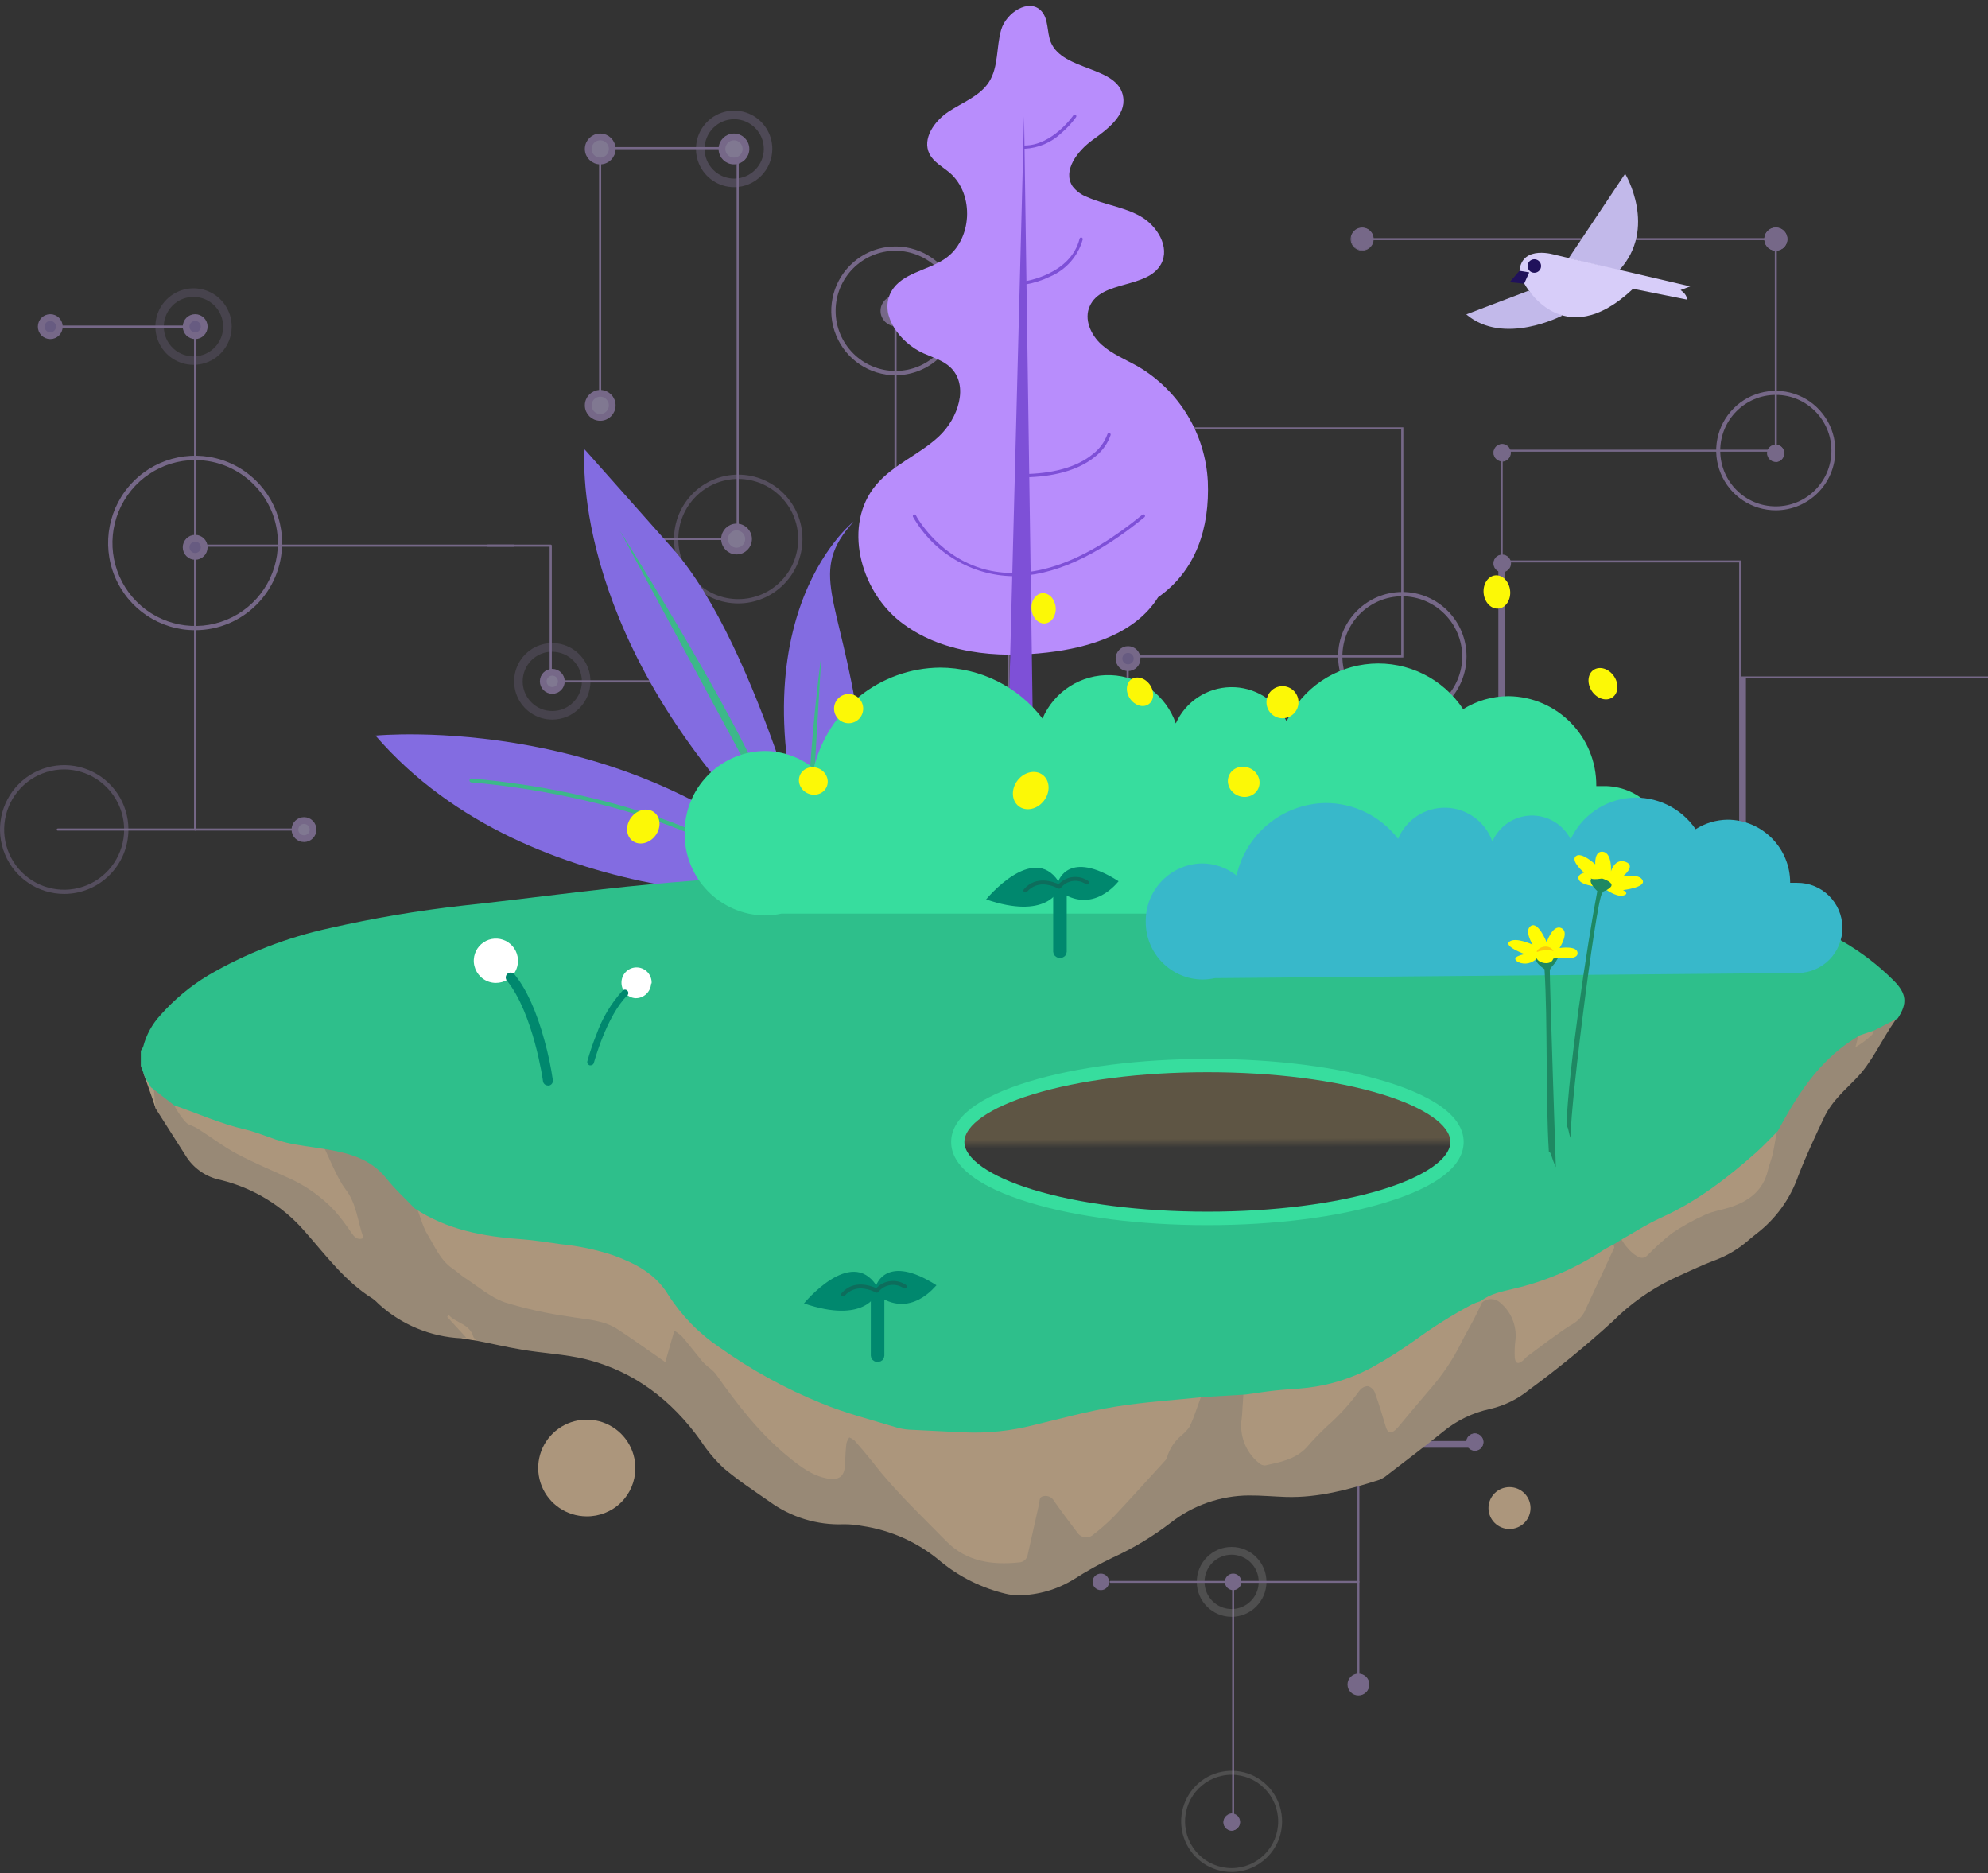 <?xml version="1.0" encoding="UTF-8"?>
<svg width="294px" height="277px" viewBox="0 0 294 277" version="1.1" xmlns="http://www.w3.org/2000/svg" xmlns:xlink="http://www.w3.org/1999/xlink">
    <rect x="0" y="0" width="294" height="277" fill="#333333" stroke="none"/>
    <!-- Generator: Sketch 60 (88103) - https://sketch.com -->
    <title>Satellite 01</title>
    <desc>Created with Sketch.</desc>
    <defs>
        <linearGradient x1="49.94%" y1="45.615%" x2="50.048%" y2="53.644%" id="linearGradient-1">
            <stop stop-color="#5E5544" offset="27%"></stop>
            <stop stop-color="#383837" offset="100%"></stop>
        </linearGradient>
    </defs>
    <g id="Page-1" stroke="none" stroke-width="1" fill="none" fill-rule="evenodd">
        <g id="Home-Refresh" transform="translate(-1146, -131)">
            <g id="Hero-section">
                <g id="Group-4" transform="translate(54, 120)">
                    <g id="Satellite-01" transform="translate(1092, 11)">
                        <g id="Layer_16" opacity="0.6" transform="translate(0, 16)" fill-rule="nonzero">
                            <g id="Illustration">
                                <polygon id="Path" fill="#A38CC2" points="241.784 117.374 201.543 117.374 201.543 98.879 166.608 98.879 166.608 80.91 207.223 80.91 207.223 47.495 149.158 47.495 149.158 47.182 207.535 47.182 207.535 81.223 166.92 81.223 166.92 98.566 201.856 98.566 201.856 117.052 241.784 117.052"></polygon>
                                <path d="M207.384,90.574 C202.139,90.574 197.888,86.311 197.888,81.053 C197.888,75.795 202.139,71.533 207.384,71.533 C212.628,71.533 216.88,75.795 216.88,81.053 C216.88,83.578 215.88,86 214.099,87.785 C212.318,89.571 209.902,90.574 207.384,90.574 Z M207.384,72.168 C202.489,72.168 198.521,76.146 198.521,81.053 C198.521,85.961 202.489,89.939 207.384,89.939 C212.279,89.939 216.247,85.961 216.247,81.053 C216.218,76.158 212.267,72.197 207.384,72.168 L207.384,72.168 Z" id="Shape" fill="#A38CC2"></path>
                                <path d="M132.439,39.485 C128.598,39.489 125.132,37.172 123.66,33.614 C122.187,30.057 122.997,25.961 125.712,23.236 C128.428,20.511 132.513,19.695 136.062,21.168 C139.612,22.641 141.927,26.113 141.927,29.965 C141.922,35.217 137.678,39.475 132.439,39.485 Z M132.439,21.079 C127.544,21.079 123.576,25.057 123.576,29.965 C123.576,34.872 127.544,38.851 132.439,38.851 C137.334,38.851 141.302,34.872 141.302,29.965 C141.273,25.07 137.322,21.108 132.439,21.079 Z" id="Shape" fill="#A38CC2"></path>
                                <g id="Group" opacity="0.3" transform="translate(75.792, 78.667)" fill="#A38CC2">
                                    <path d="M5.885,11.737 C3.602,11.737 1.544,10.359 0.67,8.244 C-0.203,6.13 0.28,3.696 1.894,2.078 C3.508,0.459 5.936,-0.025 8.045,0.851 C10.154,1.727 11.529,3.79 11.529,6.079 C11.524,9.202 9,11.732 5.885,11.737 L5.885,11.737 Z M5.885,1.69 C3.467,1.69 1.507,3.655 1.507,6.079 C1.507,8.503 3.467,10.468 5.885,10.468 C8.303,10.468 10.263,8.503 10.263,6.079 C10.253,3.662 8.296,1.707 5.885,1.707 L5.885,1.69 Z" id="Shape"></path>
                                </g>
                                <g id="Group" opacity="0.4" transform="translate(102.542, 0)" fill="#A38CC2">
                                    <path d="M6.037,11.675 C3.753,11.678 1.692,10.302 0.816,8.188 C-0.061,6.074 0.42,3.638 2.033,2.018 C3.647,0.398 6.075,-0.088 8.186,0.787 C10.296,1.663 11.672,3.727 11.672,6.016 C11.667,9.136 9.148,11.665 6.037,11.675 Z M6.037,1.627 C3.619,1.627 1.659,3.592 1.659,6.016 C1.659,8.44 3.619,10.405 6.037,10.405 C8.455,10.405 10.415,8.44 10.415,6.016 C10.41,3.594 8.452,1.632 6.037,1.627 L6.037,1.627 Z" id="Shape"></path>
                                </g>
                                <path d="M97.584,84.906 L81.445,84.906 C81.356,84.906 81.284,84.834 81.284,84.745 L81.284,64.837 L72.154,64.837 C72.111,64.837 72.07,64.82 72.04,64.79 C72.01,64.76 71.993,64.719 71.993,64.676 C71.998,64.591 72.068,64.524 72.154,64.524 L81.445,64.524 C81.53,64.524 81.601,64.591 81.605,64.676 L81.605,84.584 L97.424,84.584 L97.424,63.702 C97.424,63.659 97.44,63.618 97.471,63.588 C97.501,63.558 97.541,63.541 97.584,63.541 L108.935,63.541 L108.935,6.061 L88.908,6.061 L88.908,44.053 C88.908,44.142 88.836,44.214 88.748,44.214 C88.706,44.214 88.666,44.197 88.637,44.167 C88.608,44.136 88.594,44.095 88.596,44.053 L88.596,5.909 C88.594,5.867 88.608,5.826 88.637,5.796 C88.666,5.765 88.706,5.748 88.748,5.748 L109.087,5.748 C109.175,5.748 109.247,5.82 109.247,5.909 L109.247,63.702 C109.242,63.787 109.172,63.854 109.087,63.854 L97.745,63.854 L97.745,84.745 C97.745,84.834 97.673,84.906 97.584,84.906 L97.584,84.906 Z" id="Path" fill="#A38CC2"></path>
                                <path d="M75.97,64.837 L28.622,64.837 C28.534,64.837 28.462,64.765 28.462,64.676 C28.467,64.591 28.537,64.524 28.622,64.524 L75.97,64.524 C76.055,64.524 76.126,64.591 76.13,64.676 C76.13,64.765 76.059,64.837 75.97,64.837 L75.97,64.837 Z" id="Path" fill="#A38CC2"></path>
                                <path d="M149.149,112.842 C149.064,112.837 148.997,112.766 148.998,112.681 L148.998,63.854 L132.439,63.854 C132.354,63.854 132.283,63.787 132.279,63.702 L132.279,29.965 C132.279,29.876 132.351,29.804 132.439,29.804 L149.149,29.804 C149.192,29.804 149.232,29.821 149.263,29.851 C149.293,29.881 149.31,29.922 149.31,29.965 L149.31,47.298 C149.31,47.341 149.293,47.382 149.263,47.412 C149.232,47.442 149.192,47.459 149.149,47.459 C149.064,47.454 148.997,47.384 148.998,47.298 L148.998,30.117 L132.591,30.117 L132.591,63.541 L149.149,63.541 C149.238,63.541 149.31,63.613 149.31,63.702 L149.31,112.681 C149.31,112.77 149.238,112.842 149.149,112.842 L149.149,112.842 Z" id="Path" fill="#A38CC2"></path>
                                <g id="Group" opacity="0.5" transform="translate(98.975, 53.636)" fill="#A38CC2">
                                    <path d="M10.201,19.586 C4.956,19.586 0.704,15.324 0.704,10.066 C0.704,4.808 4.956,0.545 10.201,0.545 C15.445,0.545 19.697,4.808 19.697,10.066 C19.687,15.32 15.441,19.576 10.201,19.586 L10.201,19.586 Z M10.201,1.18 C5.306,1.18 1.337,5.158 1.337,10.066 C1.337,14.973 5.306,18.951 10.201,18.951 C15.096,18.951 19.064,14.973 19.064,10.066 C19.059,5.16 15.094,1.185 10.201,1.18 L10.201,1.18 Z" id="Shape"></path>
                                </g>
                                <path d="M28.863,77.183 C23.658,77.186 18.964,74.046 16.97,69.226 C14.975,64.406 16.074,58.856 19.753,55.165 C23.432,51.474 28.967,50.369 33.776,52.365 C38.585,54.361 41.721,59.065 41.721,64.283 C41.716,71.402 35.964,77.173 28.863,77.183 Z M28.863,52.027 C23.914,52.027 19.453,55.016 17.56,59.601 C15.667,64.185 16.715,69.461 20.216,72.968 C23.717,76.475 28.98,77.522 33.551,75.621 C38.122,73.72 41.101,69.245 41.097,64.283 C41.087,57.515 35.614,52.032 28.863,52.027 L28.863,52.027 Z" id="Shape" fill="#A38CC2"></path>
                                <ellipse id="Oval" stroke="#A38CC2" fill="#B4A7D1" cx="81.677" cy="84.745" rx="1.337" ry="1.341"></ellipse>
                                <ellipse id="Oval" stroke="#A38CC2" fill="#B4A7D1" cx="132.439" cy="63.702" rx="1.337" ry="1.341"></ellipse>
                                <ellipse id="Oval" stroke="#A38CC2" fill="#B4A7D1" cx="149.158" cy="63.201" rx="1.337" ry="1.341"></ellipse>
                                <ellipse id="Oval" stroke="#A38CC2" fill="#B4A7D1" cx="88.765" cy="43.937" rx="1.774" ry="1.779"></ellipse>
                                <ellipse id="Oval" stroke="#A38CC2" fill="#B4A7D1" cx="88.765" cy="6.025" rx="1.774" ry="1.779"></ellipse>
                                <ellipse id="Oval" stroke="#A38CC2" fill="#B4A7D1" cx="108.543" cy="6.025" rx="1.774" ry="1.779"></ellipse>
                                <ellipse id="Oval" stroke="#A38CC2" fill="#B4A7D1" cx="108.926" cy="63.702" rx="1.774" ry="1.779"></ellipse>
                                <g id="Group" opacity="0.3" transform="translate(234.508, 109.06)" fill="#A38CC2">
                                    <path d="M8.221,16.52 C3.71,16.52 0.053,12.854 0.053,8.332 C0.053,3.809 3.71,0.143 8.221,0.143 C12.732,0.143 16.389,3.809 16.389,8.332 C16.384,12.852 12.73,16.515 8.221,16.52 Z M8.221,0.778 C4.06,0.778 0.687,4.16 0.687,8.332 C0.687,12.503 4.06,15.885 8.221,15.885 C12.382,15.885 15.756,12.503 15.756,8.332 C15.726,4.178 12.364,0.823 8.221,0.813 L8.221,0.778 Z" id="Shape"></path>
                                </g>
                                <ellipse id="Oval" stroke="#A38CC2" fill="#8A76B5" cx="242.73" cy="117.526" rx="1.337" ry="1.341"></ellipse>
                                <ellipse id="Oval" stroke="#A38CC2" fill="#8A76B5" cx="149.292" cy="112.547" rx="1.337" ry="1.341"></ellipse>
                                <ellipse id="Oval" stroke="#A38CC2" fill="#B4A7D1" cx="149.158" cy="46.833" rx="1.774" ry="1.779"></ellipse>
                                <ellipse id="Oval" stroke="#A38CC2" fill="#B4A7D1" cx="132.493" cy="29.965" rx="1.774" ry="1.779"></ellipse>
                                <path d="M28.863,106.817 L8.551,106.817 C8.466,106.817 8.395,106.75 8.391,106.665 C8.391,106.576 8.462,106.504 8.551,106.504 L28.703,106.504 L28.703,32.307 C28.703,32.218 28.775,32.146 28.863,32.146 C28.952,32.146 29.024,32.218 29.024,32.307 L29.024,106.674 C29.015,106.755 28.945,106.817 28.863,106.817 L28.863,106.817 Z" id="Path" fill="#A38CC2"></path>
                                <ellipse id="Oval" stroke="#A38CC2" fill="#8A76B5" cx="28.863" cy="64.927" rx="1.337" ry="1.341"></ellipse>
                                <g id="Group" opacity="0.3" transform="translate(22.292, 25.924)" fill="#A38CC2">
                                    <path d="M6.331,12.023 C4.047,12.023 1.988,10.644 1.115,8.528 C0.242,6.413 0.727,3.978 2.343,2.36 C3.959,0.743 6.388,0.261 8.497,1.14 C10.606,2.018 11.979,4.084 11.975,6.374 C11.965,9.493 9.443,12.019 6.331,12.023 L6.331,12.023 Z M6.331,1.976 C4.556,1.972 2.953,3.041 2.271,4.684 C1.59,6.328 1.963,8.221 3.217,9.481 C4.471,10.74 6.358,11.118 7.999,10.438 C9.639,9.758 10.709,8.153 10.709,6.374 C10.709,3.948 8.75,1.981 6.331,1.976 L6.331,1.976 Z" id="Shape"></path>
                                </g>
                                <path d="M28.622,32.45 L9.006,32.45 C8.921,32.45 8.85,32.383 8.845,32.298 C8.845,32.209 8.917,32.137 9.006,32.137 L28.622,32.137 C28.711,32.137 28.783,32.209 28.783,32.298 C28.778,32.383 28.708,32.45 28.622,32.45 L28.622,32.45 Z" id="Path" fill="#A38CC2"></path>
                                <ellipse id="Oval" stroke="#A38CC2" fill="#8A76B5" cx="28.863" cy="32.298" rx="1.337" ry="1.341"></ellipse>
                                <ellipse id="Oval" stroke="#A38CC2" fill="#8A76B5" cx="7.436" cy="32.298" rx="1.337" ry="1.341"></ellipse>
                                <g id="Group" opacity="0.5" transform="translate(0, 96.545)" fill="#A38CC2">
                                    <path d="M9.496,19.631 C5.655,19.631 2.191,17.31 0.722,13.752 C-0.747,10.193 0.067,6.097 2.785,3.375 C5.502,0.653 9.588,-0.159 13.136,1.317 C16.685,2.794 18.996,6.268 18.993,10.119 C18.983,15.372 14.735,19.626 9.496,19.631 L9.496,19.631 Z M9.496,1.225 C5.907,1.221 2.669,3.386 1.293,6.709 C-0.083,10.033 0.674,13.86 3.211,16.406 C5.747,18.951 9.564,19.714 12.88,18.338 C16.197,16.962 18.359,13.718 18.359,10.119 C18.335,5.221 14.383,1.254 9.496,1.225 Z" id="Shape"></path>
                                </g>
                                <path d="M43.62,106.817 L28.863,106.817 C28.778,106.817 28.707,106.75 28.703,106.665 C28.703,106.576 28.775,106.504 28.863,106.504 L43.62,106.504 C43.709,106.504 43.781,106.576 43.781,106.665 C43.776,106.75 43.706,106.817 43.62,106.817 L43.62,106.817 Z" id="Path" fill="#A38CC2"></path>
                                <ellipse id="Oval" stroke="#A38CC2" fill="#B4A7D1" cx="44.958" cy="106.665" rx="1.337" ry="1.341"></ellipse>
                                <ellipse id="Oval" stroke="#A38CC2" fill="#8A76B5" cx="166.822" cy="81.384" rx="1.337" ry="1.341"></ellipse>
                                <ellipse id="Oval" stroke="#A38CC2" fill="#8A76B5" cx="166.822" cy="99.039" rx="1.337" ry="1.341"></ellipse>
                            </g>
                            <g id="Illustration-2" transform="translate(199.733, 16.985)" fill="#A38CC2">
                                <polygon id="Path" points="111.984 67.322 57.468 67.322 57.468 50.177 22.203 50.177 22.203 33.505 62.738 33.505 62.738 2.521 2.006 2.521 2.006 2.226 63.032 2.226 63.032 33.8 22.497 33.8 22.497 49.882 57.762 49.882 57.762 67.036 111.984 67.036"></polygon>
                                <path d="M62.889,42.471 C59.324,42.475 56.109,40.324 54.743,37.023 C53.377,33.722 54.13,29.921 56.651,27.394 C59.172,24.867 62.963,24.111 66.256,25.481 C69.549,26.85 71.694,30.074 71.69,33.648 C71.68,38.517 67.746,42.461 62.889,42.471 Z M62.889,25.406 C58.349,25.406 54.668,29.096 54.668,33.648 C54.668,38.2 58.349,41.89 62.889,41.89 C67.43,41.89 71.11,38.2 71.11,33.648 C71.11,29.096 67.43,25.406 62.889,25.406 L62.889,25.406 Z" id="Shape"></path>
                                <ellipse id="Oval" cx="62.889" cy="34.023" rx="1.239" ry="1.243"></ellipse>
                                <path d="M62.889,35.319 C62.172,35.315 61.592,34.733 61.587,34.014 C61.594,33.678 61.731,33.357 61.971,33.12 C62.208,32.884 62.528,32.75 62.862,32.745 C63.197,32.752 63.516,32.886 63.754,33.12 L63.754,33.12 C64.122,33.49 64.234,34.044 64.04,34.528 C63.846,35.012 63.383,35.334 62.862,35.346 L62.889,35.319 Z M62.889,32.834 C62.41,32.829 61.975,33.117 61.791,33.561 C61.606,34.005 61.709,34.517 62.051,34.855 C62.513,35.312 63.257,35.312 63.718,34.855 C64.05,34.515 64.148,34.01 63.968,33.571 C63.787,33.131 63.363,32.842 62.889,32.834 L62.889,32.834 Z" id="Shape"></path>
                                <ellipse id="Oval" cx="62.889" cy="2.369" rx="1.641" ry="1.645"></ellipse>
                                <path d="M62.889,4.076 C62.2,4.076 61.579,3.66 61.316,3.022 C61.052,2.384 61.198,1.65 61.685,1.162 C62.172,0.673 62.905,0.527 63.541,0.791 C64.177,1.056 64.592,1.678 64.592,2.369 C64.592,3.312 63.83,4.076 62.889,4.076 L62.889,4.076 Z M62.889,0.778 C62.247,0.774 61.665,1.159 61.417,1.754 C61.168,2.348 61.302,3.034 61.755,3.491 C62.208,3.948 62.891,4.086 63.486,3.84 C64.08,3.594 64.468,3.013 64.468,2.369 C64.448,1.508 63.749,0.818 62.889,0.813 L62.889,0.778 Z" id="Shape"></path>
                                <ellipse id="Oval" cx="62.889" cy="2.369" rx="1.641" ry="1.645"></ellipse>
                                <path d="M62.889,4.076 C62.2,4.076 61.579,3.66 61.316,3.022 C61.052,2.384 61.198,1.65 61.685,1.162 C62.172,0.673 62.905,0.527 63.541,0.791 C64.177,1.056 64.592,1.678 64.592,2.369 C64.592,3.312 63.83,4.076 62.889,4.076 L62.889,4.076 Z M62.889,0.778 C62.247,0.774 61.665,1.159 61.417,1.754 C61.168,2.348 61.302,3.034 61.755,3.491 C62.208,3.948 62.891,4.086 63.486,3.84 C64.08,3.594 64.468,3.013 64.468,2.369 C64.448,1.508 63.749,0.818 62.889,0.813 L62.889,0.778 Z" id="Shape"></path>
                                <ellipse id="Oval" cx="1.739" cy="2.369" rx="1.641" ry="1.645"></ellipse>
                                <path d="M1.712,4.076 C1.023,4.076 0.402,3.66 0.139,3.022 C-0.125,2.384 0.021,1.65 0.508,1.162 C0.995,0.673 1.727,0.527 2.364,0.791 C3,1.056 3.415,1.678 3.415,2.369 C3.41,3.31 2.651,4.071 1.712,4.076 L1.712,4.076 Z M1.712,0.813 C0.835,0.813 0.125,1.526 0.125,2.405 C0.125,3.283 0.835,3.996 1.712,3.996 C2.589,3.996 3.299,3.283 3.299,2.405 C3.299,1.526 2.589,0.813 1.712,0.813 L1.712,0.813 Z" id="Shape"></path>
                                <ellipse id="Oval" cx="22.408" cy="33.943" rx="1.239" ry="1.243"></ellipse>
                                <path d="M22.399,35.248 C22.064,35.236 21.746,35.099 21.507,34.864 C21.273,34.624 21.139,34.305 21.133,33.97 C21.13,33.624 21.265,33.292 21.508,33.047 C21.751,32.802 22.081,32.665 22.425,32.665 C22.762,32.669 23.083,32.807 23.317,33.049 L23.317,33.049 C23.684,33.419 23.797,33.972 23.603,34.456 C23.409,34.941 22.946,35.263 22.425,35.275 L22.399,35.248 Z M22.399,32.763 C22.088,32.76 21.789,32.882 21.569,33.103 C21.347,33.325 21.222,33.628 21.222,33.943 C21.218,34.425 21.506,34.862 21.95,35.048 C22.394,35.235 22.906,35.134 23.246,34.792 C23.586,34.451 23.687,33.938 23.501,33.493 C23.316,33.048 22.88,32.759 22.399,32.763 L22.399,32.763 Z" id="Shape"></path>
                                <rect id="Rectangle" x="21.855" y="49.444" width="1" height="48.648"></rect>
                                <ellipse id="Oval" cx="22.408" cy="50.32" rx="1.239" ry="1.243"></ellipse>
                                <path d="M22.399,51.625 C22.063,51.618 21.743,51.48 21.507,51.241 C21.006,50.729 21.006,49.91 21.507,49.399 C21.75,49.153 22.08,49.015 22.425,49.015 C22.77,49.015 23.101,49.153 23.344,49.399 L23.344,49.399 C23.589,49.642 23.727,49.974 23.727,50.32 C23.727,50.666 23.589,50.997 23.344,51.241 C23.096,51.496 22.754,51.635 22.399,51.625 L22.399,51.625 Z M22.399,49.14 C22.087,49.141 21.789,49.267 21.569,49.488 C21.346,49.707 21.22,50.007 21.222,50.32 C21.219,50.633 21.343,50.935 21.564,51.157 C21.785,51.379 22.086,51.502 22.399,51.5 C22.711,51.5 23.012,51.378 23.237,51.16 C23.569,50.819 23.667,50.312 23.484,49.872 C23.301,49.432 22.874,49.144 22.399,49.14 L22.399,49.14 Z" id="Shape"></path>
                                <ellipse id="Oval" cx="22.408" cy="98.092" rx="1.239" ry="1.243"></ellipse>
                                <path d="M22.399,99.388 C22.063,99.381 21.743,99.243 21.507,99.004 C21.137,98.636 21.023,98.082 21.218,97.598 C21.413,97.114 21.878,96.794 22.399,96.787 C22.733,96.791 23.053,96.926 23.29,97.162 C23.53,97.398 23.668,97.719 23.674,98.056 C23.669,98.775 23.089,99.356 22.372,99.361 L22.399,99.388 Z M22.399,96.903 C21.833,96.903 21.346,97.303 21.235,97.859 C21.124,98.415 21.421,98.973 21.943,99.19 C22.466,99.407 23.069,99.224 23.384,98.753 C23.698,98.281 23.637,97.653 23.237,97.252 L23.237,97.252 C23.015,97.028 22.713,96.902 22.399,96.903 Z" id="Shape"></path>
                                <rect id="Rectangle" x="2.318" y="180.084" width="16.951" height="1"></rect>
                                <ellipse id="Oval" cx="18.395" cy="180.236" rx="1.239" ry="1.243"></ellipse>
                                <path d="M18.395,181.532 C17.678,181.527 17.098,180.946 17.093,180.227 C17.099,179.89 17.237,179.569 17.477,179.333 C17.714,179.097 18.034,178.962 18.368,178.957 C18.889,178.965 19.354,179.285 19.549,179.769 C19.744,180.253 19.63,180.807 19.26,181.174 C19.026,181.398 18.718,181.525 18.395,181.532 Z M18.395,179.047 C17.915,179.042 17.481,179.33 17.296,179.774 C17.112,180.218 17.215,180.73 17.557,181.067 C18.019,181.525 18.762,181.525 19.224,181.067 C19.556,180.728 19.654,180.223 19.473,179.783 C19.293,179.344 18.869,179.054 18.395,179.047 L18.395,179.047 Z" id="Shape"></path>
                                <rect id="Rectangle" x="57.468" y="67.179" width="1" height="55.737"></rect>
                                <g id="Group" opacity="0.3" transform="translate(51.717, 118)">
                                    <path d="M5.805,10.87 C3.687,10.87 1.778,9.591 0.968,7.629 C0.159,5.667 0.608,3.409 2.107,1.909 C3.606,0.409 5.858,-0.038 7.814,0.777 C9.769,1.592 11.042,3.509 11.039,5.632 C11.029,8.524 8.69,10.865 5.805,10.87 Z M5.805,1.555 C3.559,1.555 1.739,3.381 1.739,5.632 C1.739,7.883 3.559,9.708 5.805,9.708 C8.05,9.708 9.871,7.883 9.871,5.632 C9.871,3.381 8.05,1.555 5.805,1.555 Z" id="Shape"></path>
                                </g>
                                <ellipse id="Oval" cx="57.521" cy="123.632" rx="1.239" ry="1.243"></ellipse>
                                <path d="M57.521,124.928 C56.994,124.928 56.519,124.609 56.318,124.12 C56.117,123.631 56.23,123.069 56.604,122.697 C56.978,122.324 57.54,122.215 58.026,122.42 C58.512,122.624 58.827,123.103 58.823,123.632 C58.823,123.977 58.686,124.308 58.441,124.551 C58.197,124.795 57.866,124.93 57.521,124.928 Z M57.521,122.443 C57.041,122.439 56.606,122.726 56.419,123.17 C56.233,123.614 56.332,124.127 56.671,124.469 C57.009,124.811 57.52,124.914 57.964,124.731 C58.408,124.547 58.698,124.113 58.698,123.632 C58.698,122.978 58.173,122.448 57.521,122.443 L57.521,122.443 Z" id="Shape"></path>
                            </g>
                            <g id="Illustration-3" transform="translate(161.392, 92.076)">
                                <line x1="39.501" y1="0.572" x2="39.501" y2="139.383" id="Path" fill="#A38CC2"></line>
                                <path d="M39.501,139.517 C39.422,139.517 39.358,139.453 39.358,139.374 L39.358,0.563 C39.358,0.484 39.422,0.42 39.501,0.42 C39.58,0.42 39.644,0.484 39.644,0.563 L39.644,139.374 C39.644,139.453 39.58,139.517 39.501,139.517 Z" id="Path" fill="#A38CC2"></path>
                                <line x1="20.972" y1="125.822" x2="20.972" y2="160.56" id="Path" fill="#A38CC2"></line>
                                <path d="M20.972,160.694 C20.893,160.694 20.829,160.63 20.829,160.551 L20.829,125.822 C20.829,125.743 20.893,125.679 20.972,125.679 C21.051,125.679 21.115,125.743 21.115,125.822 L21.115,160.551 C21.115,160.63 21.051,160.694 20.972,160.694 Z" id="Path" fill="#A38CC2"></path>
                                <g id="Group" opacity="0.3" transform="translate(15.158, 119.788)" fill="#CCCBCD">
                                    <path d="M5.591,11.201 C2.744,11.201 0.437,8.888 0.437,6.034 C0.437,3.18 2.744,0.867 5.591,0.867 C8.437,0.867 10.745,3.18 10.745,6.034 C10.74,8.886 8.435,11.196 5.591,11.201 L5.591,11.201 Z M5.591,2.02 C3.38,2.02 1.587,3.817 1.587,6.034 C1.587,8.251 3.38,10.048 5.591,10.048 C7.802,10.048 9.594,8.251 9.594,6.034 C9.594,3.817 7.802,2.02 5.591,2.02 L5.591,2.02 Z" id="Shape"></path>
                                </g>
                                <line x1="20.749" y1="125.822" x2="2.844" y2="125.822" id="Path" fill="#A38CC2"></line>
                                <path d="M20.749,125.965 L2.844,125.965 C2.766,125.965 2.702,125.901 2.702,125.822 C2.702,125.743 2.766,125.679 2.844,125.679 L20.749,125.679 C20.828,125.679 20.892,125.743 20.892,125.822 C20.892,125.901 20.828,125.965 20.749,125.965 L20.749,125.965 Z" id="Path" fill="#A38CC2"></path>
                                <ellipse id="Oval" fill="#A38CC2" cx="1.409" cy="125.822" rx="1.222" ry="1.225"></ellipse>
                                <line x1="20.972" y1="125.822" x2="39.501" y2="125.822" id="Path" fill="#A38CC2"></line>
                                <path d="M39.501,125.965 L20.972,125.965 C20.893,125.965 20.829,125.901 20.829,125.822 C20.829,125.743 20.893,125.679 20.972,125.679 L39.501,125.679 C39.58,125.679 39.644,125.743 39.644,125.822 C39.644,125.901 39.58,125.965 39.501,125.965 Z" id="Path" fill="#A38CC2"></path>
                                <ellipse id="Oval" fill="#A38CC2" cx="20.972" cy="125.822" rx="1.222" ry="1.225"></ellipse>
                                <ellipse id="Oval" fill="#A38CC2" cx="39.501" cy="141.001" rx="1.614" ry="1.618"></ellipse>
                                <g id="Group" opacity="0.3" transform="translate(12.483, 153.757)" fill="#CCCBCD">
                                    <path d="M8.266,14.965 C5.246,14.965 2.524,13.141 1.37,10.344 C0.215,7.547 0.855,4.328 2.992,2.188 C5.128,0.049 8.339,-0.589 11.128,0.572 C13.917,1.733 15.733,4.464 15.729,7.491 C15.724,11.62 12.384,14.965 8.266,14.965 L8.266,14.965 Z M8.266,0.59 C4.464,0.59 1.382,3.68 1.382,7.491 C1.382,11.303 4.464,14.392 8.266,14.392 C12.067,14.392 15.149,11.303 15.149,7.491 C15.145,3.682 12.065,0.595 8.266,0.59 L8.266,0.59 Z" id="Shape"></path>
                                </g>
                                <ellipse id="Oval" fill="#A38CC2" cx="20.749" cy="161.374" rx="1.222" ry="1.225"></ellipse>
                                <path d="M20.749,162.616 C20.084,162.561 19.572,162.003 19.572,161.334 C19.572,160.664 20.084,160.106 20.749,160.051 C21.083,160.056 21.403,160.191 21.641,160.426 C22.121,160.925 22.121,161.715 21.641,162.214 C21.407,162.459 21.087,162.603 20.749,162.616 L20.749,162.616 Z M20.749,160.167 C20.28,160.171 19.859,160.457 19.68,160.891 C19.502,161.326 19.599,161.826 19.929,162.16 C20.148,162.377 20.442,162.499 20.749,162.5 C21.057,162.5 21.351,162.378 21.569,162.16 C21.786,161.942 21.908,161.646 21.908,161.338 C21.913,161.029 21.79,160.731 21.569,160.516 L21.569,160.516 C21.349,160.305 21.053,160.192 20.749,160.203 L20.749,160.167 Z" id="Shape" fill="#A38CC2"></path>
                            </g>
                        </g>
                        <g id="Layer_3" transform="translate(55, 0)" fill-rule="nonzero">
                            <g id="Illustration-4" transform="translate(0, 66.061)">
                                <path d="M31.459,0.384 C31.459,0.384 28.907,26.505 57.19,56.223 L66.371,66.873 C66.371,66.873 57.386,29.54 44.423,14.98 L31.459,0.384 Z" id="Path" fill="#836CE1"></path>
                                <path d="M71.242,11.061 C71.242,11.061 51.614,26.371 66.531,66.588 C66.531,66.588 74.864,60.124 72.009,41.083 C69.154,22.041 64.47,18.551 71.242,11.061 Z" id="Path" fill="#836CE1"></path>
                                <path d="M0.535,42.708 C0.535,42.708 39.89,38.842 66.656,66.516 C66.656,66.516 23.786,69.659 0.535,42.708 Z" id="Path" fill="#836CE1"></path>
                                <path d="M36.669,12.418 C36.669,12.418 57.038,44.555 60.072,55.723" id="Path" fill="#3CB889"></path>
                                <path d="M60.357,64.99 C60.289,64.993 60.223,64.97 60.17,64.927 C52.033,58.089 40.095,54.295 31.521,52.304 C25.977,51.015 20.348,50.12 14.677,49.626 C14.536,49.601 14.433,49.479 14.433,49.336 C14.433,49.193 14.536,49.071 14.677,49.046 C20.382,49.545 26.047,50.44 31.628,51.724 C40.265,53.724 52.283,57.553 60.509,64.463 C60.604,64.539 60.64,64.666 60.6,64.781 C60.56,64.895 60.452,64.972 60.331,64.972 L60.357,64.99 Z" id="Path" fill="#3CB889"></path>
                                <path d="M66.478,30.727 C66.478,30.727 63.801,50.072 64.551,63.401" id="Path" fill="#3CB889"></path>
                            </g>
                            <g id="Illustration-5" transform="translate(71.376, 0)">
                                <path d="M44.904,88.299 C41.559,93.655 34.823,95.753 28.559,96.476 C20.985,97.369 12.741,96.619 6.745,91.905 C0.749,87.192 -1.731,77.559 3.176,71.712 C5.683,68.712 9.547,67.248 12.437,64.57 C15.328,61.892 16.996,56.973 14.15,54.295 C13.071,53.286 11.59,52.858 10.234,52.26 C6.665,50.679 3.506,46.43 5.469,43.047 C7.031,40.369 10.742,40.02 13.329,38.289 C17.434,35.557 17.79,28.728 14.07,25.541 C13.017,24.648 11.697,23.987 11.081,22.755 C9.957,20.524 11.813,17.89 13.909,16.506 C16.006,15.123 18.549,14.212 19.896,12.105 C21.315,9.865 20.949,6.954 21.68,4.419 C22.412,1.884 25.785,-0.321 27.605,1.607 C28.729,2.794 28.408,4.722 29.023,6.24 C30.808,10.579 39.016,9.713 39.73,14.346 C40.158,17.069 37.428,19.095 35.188,20.711 C32.949,22.327 30.727,25.255 32.244,27.549 C32.79,28.253 33.518,28.793 34.35,29.111 C36.928,30.272 39.855,30.593 42.308,31.995 C44.762,33.397 46.68,36.53 45.342,39.021 C43.334,42.743 36.509,41.377 34.787,45.27 C33.895,47.207 34.947,49.528 36.518,50.947 C38.088,52.367 40.087,53.152 41.951,54.206 C48.009,57.774 51.875,64.144 52.247,71.167 C52.542,78.05 50.507,84.397 44.86,88.334" id="Path" fill="#B88DFC"></path>
                                <path d="M25.071,17.194 L22.635,111.822 C22.635,111.822 23.857,114.259 26.436,111.822 L25.071,17.194 Z" id="Path" fill="#7E50D7"></path>
                                <path d="M25.142,21.997 C25.077,21.999 25.013,21.975 24.966,21.929 C24.919,21.884 24.892,21.821 24.892,21.755 C24.897,21.624 25.002,21.519 25.133,21.514 L25.133,21.514 C29.273,21.514 32.333,17.104 32.36,17.051 C32.394,16.995 32.451,16.956 32.516,16.944 C32.58,16.932 32.647,16.948 32.699,16.988 C32.806,17.063 32.834,17.21 32.762,17.319 C32.142,18.177 31.423,18.959 30.62,19.649 C29.137,21.067 27.192,21.901 25.142,21.997 L25.142,21.997 Z" id="Path" fill="#7E50D7"></path>
                                <path d="M25.151,42.074 C25.035,42.072 24.935,41.991 24.91,41.877 C24.9,41.813 24.916,41.748 24.955,41.696 C24.993,41.644 25.051,41.609 25.115,41.601 C25.187,41.601 31.959,40.61 33.279,35.298 C33.292,35.236 33.329,35.181 33.383,35.147 C33.437,35.114 33.503,35.103 33.565,35.119 C33.629,35.132 33.685,35.171 33.719,35.227 C33.753,35.283 33.762,35.351 33.743,35.414 C33.051,37.878 31.279,39.894 28.925,40.895 C27.741,41.465 26.482,41.864 25.187,42.083 L25.151,42.074 Z" id="Path" fill="#7E50D7"></path>
                                <path d="M24.705,70.578 L24.625,70.578 C24.492,70.578 24.384,70.47 24.384,70.337 C24.384,70.204 24.492,70.096 24.625,70.096 L24.705,70.096 C27.899,70.096 32.298,69.578 35.242,67.141 C36.228,66.386 36.977,65.363 37.401,64.195 C37.436,64.067 37.567,63.991 37.695,64.026 C37.824,64.061 37.902,64.19 37.874,64.32 C37.443,65.572 36.659,66.673 35.617,67.489 C32.53,70.043 27.997,70.578 24.705,70.578 Z" id="Path" fill="#7E50D7"></path>
                                <path d="M23.411,85.201 C17.287,85.078 11.679,81.741 8.645,76.417 C8.586,76.3 8.629,76.158 8.744,76.095 C8.862,76.035 9.007,76.078 9.074,76.193 C9.074,76.265 12.642,82.862 20.146,84.397 C26.695,85.736 34.234,82.951 42.549,76.122 C42.593,76.075 42.654,76.048 42.719,76.048 C42.783,76.048 42.844,76.075 42.888,76.122 C42.981,76.216 42.981,76.367 42.888,76.461 C35.804,82.282 29.282,85.201 23.411,85.201 Z" id="Path" fill="#7E50D7"></path>
                            </g>
                        </g>
                        <g id="Layer_2" transform="translate(20, 126)" fill-rule="nonzero">
                            <path d="M260.432,23.127 C260.69,23.127 260.672,23.659 261.144,23.721 C258.943,26.435 257.428,30.028 255.29,32.592 C254.22,33.86 252.937,34.952 251.841,36.202 C251.072,37.028 250.419,37.953 249.898,38.952 C248.499,41.889 247.118,44.843 245.941,47.868 C244.763,51.256 242.616,54.228 239.766,56.419 C239.391,56.703 239.026,57.005 238.67,57.306 C237.213,58.601 235.53,59.62 233.706,60.314 C231.496,61.13 229.375,62.185 227.218,63.152 C223.996,64.732 221.057,66.83 218.52,69.362 C214.575,72.964 210.437,76.352 206.124,79.51 C204.463,80.868 202.512,81.829 200.421,82.323 C197.821,82.871 195.395,84.044 193.354,85.738 C190.681,87.902 187.9,89.987 185.164,92.098 C184.805,92.403 184.399,92.648 183.961,92.826 C179.506,94.236 174.961,95.487 170.184,95.345 C168.357,95.283 166.53,95.115 164.712,95.123 C160.507,95.148 156.431,96.569 153.127,99.16 C150.458,101.21 147.56,102.948 144.492,104.34 C142.565,105.268 140.696,106.311 138.896,107.463 C136.404,109.023 133.525,109.861 130.581,109.885 C129.953,109.879 129.329,109.802 128.719,109.654 C125.183,108.809 121.887,107.171 119.085,104.864 C115.792,102.074 111.778,100.261 107.5,99.63 C106.619,99.462 105.724,99.379 104.827,99.381 C100.855,99.54 96.947,98.344 93.75,95.993 C91.477,94.414 89.151,92.888 87.048,91.105 C85.738,89.884 84.582,88.507 83.608,87.006 C79.349,81.054 73.806,76.778 66.676,74.995 C63.557,74.223 60.278,74.108 57.087,73.549 C54.877,73.185 52.703,72.662 50.511,72.245 C50.324,72.041 49.245,72.139 49.183,71.899 C48.63,70.01 50.279,72.494 49.183,71.305 C49.103,71.394 49.263,70.977 49.183,71.065 C50.074,72.059 48.292,70.941 49.299,72.023 C48.937,71.995 48.577,71.947 48.22,71.881 C43.689,71.667 39.377,69.882 36.029,66.834 C35.754,66.545 35.456,66.278 35.138,66.035 C31.012,63.481 28.196,59.604 25.068,56.073 C21.823,52.32 17.484,49.667 12.654,48.48 C10.605,48.082 8.8,46.888 7.637,45.162 L3.003,37.888 C2.763,36.841 1.8,33.896 1.56,32.849 C2.7,33.736 4.536,34.269 5.677,35.156 C5.677,36.043 7.78,39.085 8.546,39.325 C9.214,39.487 9.86,39.729 10.471,40.044 C12.253,41.206 15.034,40.931 16.941,41.951 C19.543,43.326 22.038,44.55 24.73,45.765 C27.171,46.874 27.911,48.533 29.756,50.423 C30.718,51.39 29.889,50.041 30.718,51.132 C31.128,51.682 29.738,52.685 30.718,52.33 C29.827,49.908 30.852,51.904 29.159,49.669 C27.804,47.894 26.155,43.778 25.086,41.8 C28.651,42.35 33.998,43.317 36.422,46.36 C37.66,47.921 39.157,49.269 40.539,50.715 C41.18,51.948 42.473,51.203 43.212,52.392 C44.353,54.237 45.155,56.348 47.089,57.635 C47.695,58.025 48.212,58.522 48.818,58.939 C50.76,60.198 52.587,61.822 54.717,62.567 C57.812,63.511 60.976,64.214 64.181,64.669 C66.65,65.113 69.234,65.104 71.417,66.541 C73.467,67.881 75.454,69.318 77.468,70.71 C77.789,70.932 77.941,69.22 78.288,69.469 C78.743,67.898 79.322,68.377 79.794,66.745 C80.212,67.001 80.604,67.298 80.962,67.632 C81.977,68.83 82.931,70.072 83.929,71.278 C84.173,71.555 84.438,71.813 84.722,72.05 C85.143,72.356 85.531,72.704 85.881,73.088 C88.991,77.523 92.279,81.861 96.575,85.339 C98.357,86.767 100.095,88.177 102.438,88.612 C104.105,88.923 103.071,88.47 103.142,86.767 C103.142,85.702 103.748,85.88 103.855,84.86 C103.855,84.558 105.522,82.837 105.638,82.544 C105.915,82.659 106.173,82.814 106.404,83.006 C107.295,84.07 108.267,85.126 109.131,86.244 C112.393,90.493 116.305,94.139 120.03,97.944 C122.944,100.916 126.722,101.493 130.724,101.031 C131.437,100.96 131.009,98.45 131.169,97.74 C131.722,95.239 132.167,96.303 132.729,93.802 C132.827,93.34 133.682,91.318 134.413,91.22 C135.015,91.115 135.618,91.404 135.91,91.939 C137.006,93.5 138.156,95.035 139.314,96.552 C139.53,96.924 139.891,97.191 140.312,97.288 C140.732,97.386 141.175,97.305 141.533,97.066 C142.656,96.207 143.721,95.276 144.724,94.281 C147.264,91.619 149.732,88.834 152.227,86.102 C152.392,85.955 152.52,85.773 152.602,85.569 C152.981,84.236 153.765,83.052 154.847,82.181 C155.259,81.842 155.622,81.448 155.926,81.01 C156.71,79.555 157.414,78.056 158.145,76.574 L164.178,76.219 C164.062,76.565 165.479,78.304 165.443,78.659 C165.345,79.493 165.559,82.119 165.443,82.952 C165.069,85.614 165.372,84.531 167.226,86.288 C167.475,86.519 167.537,88.381 167.831,88.319 C170.006,87.84 170.612,87.432 172.287,85.658 C173.33,84.576 175.184,83.059 176.333,82.11 C178.123,80.536 179.731,78.769 181.128,76.84 C181.42,76.46 181.867,76.229 182.348,76.21 C182.8,76.343 183.169,76.668 183.355,77.098 C183.97,78.792 185.191,79.759 185.708,81.444 C185.967,82.331 185.86,82.048 186.546,81.444 C186.804,81.223 186.929,79.919 187.143,79.67 C188.595,77.94 189.995,77.151 191.465,75.448 C193.339,73.333 194.921,70.979 196.17,68.448 C196.741,67.269 197.427,66.151 198.033,64.989 C198.452,64.19 198.826,63.374 199.218,62.558 C199.963,61.892 201.093,61.892 201.838,62.558 C203.487,63.995 206.16,67.295 205.964,69.557 C205.884,70.444 204.921,72.99 205.002,73.851 C205.082,74.711 204.52,74.348 205.242,73.727 C205.456,73.54 205.732,72.937 205.964,72.777 C208.076,71.216 209.27,69.664 211.471,68.244 C212.291,67.712 213.405,65.29 213.815,64.421 C215.33,61.239 216.815,58.043 218.271,54.831 C218.333,54.69 218.271,54.477 218.226,54.299 L219.118,53.74 C219.358,54.885 220.517,56.073 221.631,55.958 C221.872,55.918 222.095,55.807 222.272,55.639 C223.406,54.471 224.615,53.378 225.89,52.365 C227.466,51.284 229.14,50.352 230.89,49.58 C232.102,49.021 233.492,48.852 234.766,48.409 C237.386,47.522 239.427,45.96 240.113,43.086 C240.3,42.297 240.612,41.534 240.808,40.744 C241.102,39.573 241.343,38.394 241.601,37.196 C244.195,32.361 248.223,30.277 252.759,26.95 C253.418,26.471 254.479,26.444 255.156,26.001 C254.96,26.577 256.047,24.945 255.878,25.522 C256.769,25.007 255.967,25.362 256.715,24.688 C257.028,24.189 257.308,23.67 257.553,23.135 C258.703,22.656 259.255,23.712 260.432,23.127 Z" id="Path" fill="#988976"></path>
                            <path d="M158.109,79.369 C157.378,80.85 156.674,83.547 155.89,85.002 C155.586,85.439 155.224,85.833 154.812,86.173 C153.728,87.042 152.943,88.227 152.566,89.561 C152.484,89.765 152.356,89.947 152.192,90.094 C149.696,92.826 147.228,95.585 144.688,98.273 C143.686,99.268 142.62,100.199 141.498,101.058 C141.138,101.295 140.697,101.374 140.277,101.276 C139.857,101.179 139.496,100.914 139.279,100.544 C138.12,99.027 136.971,97.492 135.875,95.931 C135.582,95.396 134.98,95.107 134.377,95.212 C133.647,95.31 133.771,95.895 133.673,96.356 C133.112,98.858 132.542,101.36 131.989,103.87 C131.898,104.52 131.347,105.008 130.688,105.023 C126.714,105.44 122.935,104.899 119.994,101.936 C116.269,98.122 112.357,94.476 109.095,90.235 C108.204,89.118 107.313,88.053 106.368,86.998 C106.138,86.806 105.879,86.651 105.602,86.536 C105.405,86.803 105.26,87.104 105.174,87.423 C105.058,88.479 104.996,89.544 104.96,90.608 C104.889,92.311 104.069,92.923 102.367,92.622 C100.023,92.178 98.259,90.777 96.503,89.348 C92.253,85.871 88.964,81.56 85.809,77.098 C85.46,76.71 85.072,76.36 84.651,76.051 C84.365,75.82 84.1,75.564 83.858,75.288 C82.86,74.073 81.906,72.84 80.89,71.642 C80.535,71.305 80.143,71.008 79.723,70.755 L78.386,75.412 L77.397,74.711 C75.383,73.319 73.396,71.89 71.346,70.551 C69.163,69.114 66.578,69.114 64.11,68.67 C60.904,68.219 57.74,67.516 54.646,66.568 C52.516,65.831 50.689,64.208 48.746,62.948 C48.14,62.558 47.623,62.061 47.017,61.635 C45.084,60.358 44.282,58.247 43.141,56.393 C42.401,55.213 41.59,52.019 40.94,50.786 C45.707,53.953 51.099,54.947 56.686,55.346 C58.656,55.488 60.616,55.825 62.586,56.091 C65.182,56.349 67.742,56.884 70.223,57.688 C73.547,58.894 76.586,60.447 78.466,63.587 C80.347,66.727 84.455,70.116 87.449,72.281 C92.11,75.678 97.983,76.716 103.258,78.96 C106.66,80.459 110.141,81.774 113.685,82.899 C114.424,83.13 116.144,79.519 116.92,79.564 C119.406,79.697 119.994,84.487 122.472,84.629 C125.907,84.773 129.345,84.414 132.675,83.565 C136.712,82.598 140.696,81.489 144.813,80.823 C149.251,80.096 153.698,79.83 158.109,79.369 Z" id="Path" fill="#AC967C"></path>
                            <path d="M199.165,66.612 C198.772,67.419 198.398,68.244 197.979,69.043 C197.373,70.196 196.687,71.323 196.117,72.502 C194.863,75.031 193.281,77.384 191.411,79.502 C189.941,81.205 188.506,82.944 187.054,84.673 C186.843,84.946 186.611,85.201 186.359,85.436 C185.672,86.04 185.209,85.862 184.951,85.002 C184.434,83.272 183.917,81.542 183.302,79.848 C183.115,79.418 182.746,79.093 182.295,78.96 C181.814,78.979 181.366,79.21 181.074,79.59 C179.675,81.517 178.067,83.284 176.28,84.86 C175.179,85.885 174.135,86.969 173.152,88.106 C171.494,89.81 169.266,90.209 167.092,90.688 C166.722,90.685 166.369,90.535 166.112,90.271 C164.211,88.691 163.27,86.243 163.625,83.804 C163.741,82.97 163.723,82.119 163.812,81.285 C163.812,80.93 164.026,77.976 164.142,77.63 C165.639,77.426 167.127,76.743 168.598,76.556 C170.068,76.37 171.779,76.805 173.357,76.619 C176.608,76.231 179.759,75.247 182.651,73.718 C184.808,72.674 186.892,71.489 188.89,70.169 C196.678,64.332 196.803,64.847 197.543,64.847 C197.991,64.623 198.459,64.442 198.942,64.306 C199.013,64.323 199.093,66.541 199.165,66.612 Z" id="Path" fill="#AC967C"></path>
                            <path d="M199.165,66.612 L198.594,66.062 C200.333,64.784 202.281,63.815 204.351,63.197 C208.967,62.061 212.478,61.094 216.453,58.433 C217.05,58.025 217.736,57.706 218.369,57.36 C218.369,57.537 218.788,58.362 218.725,58.495 C217.237,61.698 215.758,64.9 214.27,68.085 C213.791,68.883 213.096,69.532 212.265,69.956 C210.054,71.376 207.987,72.999 205.866,74.56 C205.643,74.72 205.474,74.96 205.26,75.146 C204.538,75.767 204.102,75.66 204.012,74.729 C203.968,73.861 204.004,72.991 204.119,72.13 C204.332,70.011 203.466,67.926 201.811,66.577 C201.051,65.909 199.906,65.924 199.165,66.612 Z" id="Path" fill="#AC967C"></path>
                            <path d="M27.35,42.501 C28.419,44.479 29.738,48.072 31.092,49.837 C32.786,52.037 32.875,54.654 33.766,57.076 C32.786,57.431 32.376,56.845 31.984,56.304 C31.225,55.157 30.391,54.061 29.488,53.022 C27.669,51.089 25.501,49.512 23.099,48.373 C20.425,47.158 17.689,46.005 15.078,44.63 C13.171,43.627 11.451,42.297 9.624,41.135 C9.117,40.786 8.566,40.505 7.985,40.301 C7.209,40.061 5.231,36.885 5.195,36.007 C8.662,37.231 12.057,38.757 15.613,39.556 C17.752,40.052 19.677,41.019 21.762,41.516 C23.607,41.977 25.487,42.173 27.35,42.501 Z" id="Path" fill="#AC967C"></path>
                            <path d="M242.92,40.523 C242.662,41.702 242.421,43.601 242.127,44.772 C241.931,45.561 241.619,46.315 241.432,47.114 C240.746,49.988 238.705,51.549 236.085,52.436 C234.811,52.88 233.412,53.048 232.2,53.607 C230.456,54.382 228.786,55.311 227.209,56.384 C225.938,57.402 224.73,58.495 223.591,59.657 C223.415,59.828 223.191,59.942 222.95,59.985 C221.836,60.101 219.839,57.839 219.599,56.694 C221.613,55.568 223.564,54.281 225.668,53.332 C230.925,50.964 235.408,47.513 239.668,43.743 C240.808,42.731 241.842,41.614 242.92,40.523 Z" id="Path" fill="#AC967C"></path>
                            <path d="M257.223,25.868 C257.09,26.098 257.01,26.852 256.831,27.021 C256.09,27.727 255.268,28.344 254.381,28.857 C254.577,28.281 254.773,27.225 254.969,26.648 L257.223,25.868 Z" id="Path" fill="#AA957C"></path>
                            <path d="M2.602,33.86 C2.843,34.898 2.807,36.859 3.048,37.906 C2.504,36.353 1.72,34.091 1.176,32.583 C1.435,33.053 2.255,33.355 2.602,33.86 Z" id="Path" fill="#AC9980"></path>
                            <path d="M66.712,98.21 C63.803,98.185 61.197,96.415 60.111,93.729 C59.026,91.042 59.675,87.969 61.757,85.946 C63.838,83.922 66.94,83.348 69.612,84.492 C72.285,85.636 74,88.271 73.957,91.167 C73.943,93.06 73.17,94.869 71.809,96.192 C70.449,97.515 68.614,98.241 66.712,98.21 Z" id="Path" fill="#AC967C"></path>
                            <path d="M203.246,100.082 C201.532,100.087 200.137,98.71 200.127,97.004 C200.118,95.298 201.497,93.905 203.211,93.89 C204.925,93.876 206.328,95.245 206.347,96.951 C206.354,97.776 206.031,98.57 205.45,99.157 C204.868,99.745 204.075,100.078 203.246,100.082 L203.246,100.082 Z" id="Path" fill="#AC967C"></path>
                            <path d="M48.212,71.89 L48.942,71.775 L46.126,68.715 L46.367,68.457 C47.463,69.646 49.441,69.744 49.994,71.633 C50.056,71.873 50.35,72.041 50.537,72.245 L48.212,71.89 Z" id="Path" fill="#AC967C"></path>
                            <path d="M148.511,0.701 C148.511,0.701 150.81,0.594 152.824,0.594 L155.854,0.763 L162.092,0.763 C162.637,0.736 163.182,0.754 163.723,0.816 L165.042,0.816 L165.844,0.887 L173.633,0.976 L174.952,1.029 C179.96,1.171 184.986,1.109 189.977,1.499 C195.627,1.952 201.25,2.715 206.864,3.522 C213.726,4.498 220.552,5.713 227.405,6.733 C232.699,7.514 238.037,8.002 243.223,9.394 C249.593,11.035 255.403,14.346 260.048,18.984 C261.982,20.927 262.098,22.355 260.663,24.564 L257.223,26.338 L254.969,27.11 C254.283,27.562 253.587,27.997 252.928,28.467 C248.392,31.794 245.514,36.398 242.92,41.232 C241.842,42.306 240.808,43.432 239.668,44.444 C235.408,48.223 230.925,51.673 225.668,54.042 C223.564,54.991 221.613,56.269 219.599,57.404 L218.708,57.963 C218.075,58.309 217.415,58.628 216.818,59.027 C212.859,61.613 208.473,63.484 203.861,64.554 C202.15,64.971 200.403,65.273 198.969,66.39 C198.486,66.53 198.017,66.714 197.569,66.94 C194.72,68.464 191.981,70.183 189.371,72.085 C187.236,73.62 185.01,75.024 182.705,76.29 C179.813,77.82 176.662,78.803 173.41,79.191 C171.833,79.377 170.238,79.431 168.651,79.599 C167.065,79.768 165.666,79.998 164.196,80.202 L158.162,80.557 C153.751,81.019 149.304,81.285 144.938,81.994 C140.856,82.66 136.837,83.769 132.8,84.735 C129.47,85.586 126.031,85.942 122.596,85.791 C120.119,85.658 117.633,85.569 115.155,85.427 C114.368,85.42 113.585,85.322 112.82,85.135 C108.997,83.964 105.094,82.997 101.423,81.471 C96.112,79.312 91.072,76.543 86.407,73.221 C83.375,71.18 80.797,68.541 78.832,65.468 C76.951,62.327 73.913,60.775 70.589,59.577 C68.109,58.766 65.548,58.228 62.951,57.972 C60.982,57.706 59.021,57.369 57.052,57.227 C51.464,56.836 46.073,55.834 41.305,52.667 C39.933,51.221 38.427,49.873 37.197,48.311 C34.8,45.269 31.422,44.444 27.884,43.876 C26.022,43.574 24.141,43.379 22.315,42.944 C20.238,42.439 18.313,41.472 16.174,40.984 C12.61,40.159 9.215,38.633 5.757,37.435 L2.326,34.774 L1.435,33.257 L0.829,31.625 L0.829,29.372 C0.97,29.186 1.086,28.983 1.176,28.769 C1.624,27.027 2.5,25.423 3.725,24.102 C5.769,21.793 8.155,19.806 10.801,18.212 C16.382,14.957 22.446,12.601 28.767,11.231 C35.255,9.756 41.821,8.646 48.434,7.904 C57.676,6.919 66.881,5.624 76.123,4.764 C84.9,3.948 93.714,3.433 102.528,2.99 C110.771,2.555 119.023,2.351 127.275,2.04 C127.605,2.04 129.244,1.898 129.574,1.827 C130.982,1.703 131.071,1.615 132.47,1.481 C133.87,1.348 135.073,1.189 136.374,1.047 L146.052,0.94 C146.292,0.878 148.511,0.701 148.511,0.701 Z" id="Path" fill="#2EBF8B"></path>
                        </g>
                        <g id="Layer_9" transform="translate(70, 25)">
                            <g id="Illustration-6" transform="translate(31.165, 72.372)" fill="#37DD9E" fill-rule="nonzero">
                                <path d="M0.088,25.831 C0.051,29.018 1.276,32.09 3.496,34.37 C5.715,36.651 8.746,37.953 11.923,37.991 C12.749,37.989 13.573,37.899 14.38,37.723 L136.367,37.723 C141.445,37.566 145.48,33.39 145.48,28.292 C145.48,23.194 141.445,19.018 136.367,18.861 L134.907,18.861 C134.976,11.591 129.161,5.64 121.916,5.566 C119.549,5.568 117.229,6.233 115.22,7.487 C112.226,2.964 107.044,0.399 101.644,0.768 C96.245,1.138 91.458,4.385 89.104,9.274 C87.543,6.126 84.314,4.162 80.81,4.231 C77.307,4.3 74.157,6.389 72.72,9.596 C71.292,5.455 67.475,2.62 63.11,2.459 C58.746,2.299 54.732,4.847 53.006,8.872 C49.397,4.143 43.806,1.361 37.869,1.34 C28.973,1.424 21.27,7.56 19.171,16.235 C17.112,14.578 14.553,13.674 11.914,13.67 C5.303,13.754 0.01,19.197 0.088,25.831 Z" id="Path"></path>
                            </g>
                            <g id="Illustration_copy" transform="translate(98.836, 92.923)" fill="#38B8CA" fill-rule="nonzero">
                                <path d="M0.605,18.388 C0.591,23.077 4.365,26.892 9.038,26.912 C9.637,26.905 10.234,26.836 10.819,26.706 L97.046,25.947 C100.715,25.915 103.663,22.905 103.631,19.223 C103.599,15.542 100.599,12.584 96.931,12.616 L95.907,12.616 C95.916,7.473 91.772,3.294 86.646,3.279 C84.974,3.3 83.341,3.786 81.927,4.682 C79.763,1.51 76.072,-0.257 72.254,0.051 C68.435,0.36 65.073,2.696 63.442,6.174 C62.318,3.962 60.026,2.597 57.553,2.665 C55.08,2.734 52.867,4.225 51.867,6.496 C50.831,3.576 48.113,1.596 45.026,1.511 C41.939,1.426 39.117,3.253 37.923,6.111 C35.357,2.759 31.379,0.8 27.167,0.813 C20.852,0.931 15.433,5.355 14.033,11.535 C12.571,10.374 10.76,9.744 8.895,9.748 C4.232,9.846 0.526,13.709 0.605,18.388 L0.605,18.388 Z" id="Path"></path>
                            </g>
                            <g id="Illustration-7" transform="translate(75.685, 102.751)" fill-rule="nonzero">
                                <rect id="Rectangle" stroke="#00886E" fill="#00886F" x="10.569" y="3.913" width="1" height="9.462" rx="0.4"></rect>
                                <path d="M10.836,3.913 C10.836,3.913 9.011,8.283 0.151,5.236 C0.151,5.236 7.043,-3.172 10.836,2.555 C10.836,2.555 12.323,-2.207 19.74,2.555 C19.714,2.529 15.956,7.729 10.836,3.913 Z" id="Path" fill="#00886E"></path>
                                <path d="M5.948,4.208 C5.875,4.207 5.805,4.178 5.752,4.128 C5.697,4.074 5.665,4 5.665,3.922 C5.665,3.845 5.697,3.771 5.752,3.717 C7.533,1.662 10.115,2.636 10.872,2.993 C12.005,1.778 13.849,1.566 15.226,2.493 C15.293,2.535 15.34,2.603 15.355,2.681 C15.371,2.759 15.353,2.84 15.306,2.904 C15.263,2.969 15.195,3.015 15.118,3.03 C15.041,3.045 14.961,3.028 14.897,2.984 C13.701,2.155 12.068,2.406 11.175,3.556 C11.077,3.664 10.918,3.69 10.792,3.619 C10.278,3.344 9.721,3.16 9.145,3.074 C8.046,2.867 6.92,3.262 6.188,4.11 C6.127,4.177 6.039,4.213 5.948,4.208 L5.948,4.208 Z" id="Path" fill="#0D6D5C"></path>
                            </g>
                            <g id="Illustration_copy_2" transform="translate(48.082, 162.614)" fill-rule="nonzero">
                                <rect id="Rectangle" stroke="#00886E" fill="#00886F" x="11.201" y="3.788" width="1" height="9.462" rx="0.4"></rect>
                                <path d="M11.504,3.779 C11.504,3.779 9.723,8.158 0.819,5.111 C0.819,5.111 7.711,-3.297 11.504,2.43 C11.504,2.43 12.991,-2.332 20.408,2.43 C20.346,2.403 16.544,7.604 11.504,3.779 Z" id="Path" fill="#00886E"></path>
                                <path d="M6.589,4.083 C6.516,4.084 6.445,4.055 6.393,4.003 C6.337,3.947 6.306,3.872 6.306,3.793 C6.306,3.714 6.337,3.638 6.393,3.583 C8.174,1.537 10.756,2.511 11.513,2.868 C12.649,1.652 14.496,1.44 15.876,2.368 C15.964,2.427 16.013,2.528 16.006,2.634 C15.999,2.739 15.936,2.833 15.841,2.879 C15.746,2.926 15.634,2.918 15.547,2.859 C14.349,2.032 12.718,2.278 11.816,3.422 C11.725,3.535 11.567,3.565 11.442,3.494 C10.926,3.223 10.37,3.039 9.795,2.949 C8.697,2.734 7.569,3.126 6.838,3.976 C6.778,4.05 6.685,4.09 6.589,4.083 L6.589,4.083 Z" id="Path" fill="#0D6D5C"></path>
                            </g>
                            <g id="Illustration-8" transform="translate(0, 113.473)" fill-rule="nonzero">
                                <path d="M0.071,3.377 C-0.009,4.7 0.709,5.942 1.894,6.528 C3.079,7.114 4.498,6.928 5.494,6.058 C6.149,5.487 6.547,4.675 6.598,3.806 C6.674,2.636 6.123,1.514 5.151,0.863 C4.18,0.212 2.936,0.13 1.888,0.649 C0.84,1.167 0.148,2.207 0.071,3.377 L0.071,3.377 Z" id="Path" fill="#FFFFFF"></path>
                                <path d="M11.023,22.033 C10.662,22.033 10.355,21.767 10.302,21.408 C10.302,21.31 8.886,11.374 4.96,6.522 C4.705,6.211 4.749,5.752 5.058,5.495 C5.369,5.245 5.823,5.288 6.082,5.593 C7.862,7.782 9.358,11.079 10.534,15.422 C11.064,17.333 11.475,19.275 11.762,21.238 C11.815,21.633 11.541,21.996 11.148,22.051 L11.023,22.033 Z" id="Path" fill="#00886E"></path>
                            </g>
                            <g id="Illustration_copy_3" transform="translate(16.027, 117.94)" fill-rule="nonzero">
                                <path d="M10.266,2.484 C10.209,3.721 9.177,4.686 7.942,4.655 C7.352,4.617 6.804,4.336 6.429,3.878 C6.042,3.407 5.848,2.807 5.886,2.198 C5.964,0.964 7.025,0.028 8.254,0.107 C9.484,0.186 10.416,1.25 10.338,2.484 L10.266,2.484 Z" id="Path" fill="#FFFFFF"></path>
                                <path d="M1.318,14.582 L1.184,14.582 C1.057,14.546 0.948,14.461 0.883,14.346 C0.818,14.23 0.801,14.093 0.837,13.965 C1.211,12.621 1.66,11.3 2.182,10.007 C3.031,7.616 4.344,5.417 6.046,3.538 C6.24,3.344 6.555,3.344 6.749,3.538 C6.943,3.733 6.943,4.049 6.749,4.244 C3.66,7.291 1.825,14.144 1.799,14.215 C1.741,14.434 1.543,14.585 1.318,14.582 L1.318,14.582 Z" id="Path" fill="#00886E"></path>
                            </g>
                            <g id="Illustration-9" transform="translate(152.261, 100.07)">
                                <path d="M14.825,6.174 C14.825,6.174 16.669,7.621 17.764,7.353 C18.859,7.085 17.764,6.54 17.764,6.54 C17.764,6.54 21.165,6.156 20.667,5.102 C20.168,4.047 17.746,4.512 17.746,4.512 C17.746,4.512 19.758,2.949 18.147,2.368 C16.535,1.787 15.983,3.762 15.983,3.762 C15.983,3.762 16.161,1.081 14.825,0.876 C13.49,0.67 13.659,2.734 13.659,2.734 C13.659,2.734 11.611,0.822 10.783,1.528 C9.955,2.234 12.003,3.958 12.003,3.958 C12.003,3.958 10.792,4.271 11.282,5.102 C11.771,5.933 14.825,6.174 14.825,6.174 Z" id="Path" fill="#FFFC03"></path>
                                <path d="M14.683,4.834 C14.683,4.834 16.669,5.432 15.885,6.138 C15.101,6.844 14.834,6.54 14.683,7.032 C13.793,7.577 9.34,43.343 10.124,43.316 C9.803,43.191 9.723,41.529 9.403,41.386 C9.652,33.488 12.457,14.483 13.962,6.692 C13.962,6.692 12.724,5.566 13.018,4.986 C13.312,4.405 12.216,5.191 14.683,4.834 Z" id="Path" fill="#1E8862" fill-rule="nonzero"></path>
                                <path d="M6.545,16.235 C6.545,16.235 8.646,15.976 8.005,16.815 C7.56,17.709 6.99,17.905 6.936,18.442 C6.883,18.978 7.827,47.507 7.827,47.507 C7.168,46.122 7.132,45.273 6.794,45.21 C6.304,37.294 6.642,26.143 6.153,18.227 C6.153,18.227 4.737,17.334 4.924,16.699 C5.111,16.065 4.176,17.003 6.545,16.235 Z" id="Path" fill="#1E8862" fill-rule="nonzero"></path>
                                <path d="M8.379,15.109 C8.379,15.109 9.919,12.714 8.628,12.151 C7.337,11.589 6.473,14.269 6.473,14.269 C6.473,14.269 5.253,11.169 4.158,11.821 C3.063,12.473 4.399,14.617 4.399,14.617 C4.399,14.617 1.932,13.447 0.979,14.153 C0.027,14.859 3.232,16.011 3.232,16.011 C3.232,16.011 0.855,16.413 2.288,17.2 C3.223,17.618 4.319,17.391 5.013,16.637 C5.253,17.369 7.15,17.745 7.435,16.699 C7.96,16.378 10.997,17.101 11.041,15.895 C11.086,14.689 8.379,15.109 8.379,15.109 Z" id="Path" fill="#FFFC03"></path>
                                <path d="M7.488,15.556 C6.723,14.251 4.888,15.198 5.022,15.707 C5.807,15.395 6.671,15.342 7.488,15.556 Z" id="Path" fill="#FBC90B"></path>
                            </g>
                            <g id="Illustration-10" transform="translate(21.37, 59.864)" fill="#FCF806" fill-rule="nonzero">
                                <ellipse id="Oval" transform="translate(28.911, 30.613) rotate(-65.56) translate(-28.911, -30.613) " cx="28.911" cy="30.613" rx="2.009" ry="2.156"></ellipse>
                                <ellipse id="Oval" cx="34.13" cy="19.916" rx="2.155" ry="2.162"></ellipse>
                                <ellipse id="Oval" transform="translate(62.965, 5.084) rotate(-5.6) translate(-62.965, -5.084) " cx="62.965" cy="5.084" rx="1.79" ry="2.243"></ellipse>
                                <ellipse id="Oval" transform="translate(77.223, 17.423) rotate(-34.26) translate(-77.223, -17.423) " cx="77.223" cy="17.423" rx="1.792" ry="2.24"></ellipse>
                                <ellipse id="Oval" transform="translate(3.765, 37.351) rotate(-52.47) translate(-3.765, -37.351) " cx="3.765" cy="37.351" rx="2.65" ry="2.238"></ellipse>
                                <ellipse id="Oval" transform="translate(92.56, 30.741) rotate(-65.56) translate(-92.56, -30.741) " cx="92.56" cy="30.741" rx="2.206" ry="2.37"></ellipse>
                                <ellipse id="Oval" cx="98.293" cy="18.969" rx="2.369" ry="2.377"></ellipse>
                                <ellipse id="Oval" transform="translate(130.001, 2.668) rotate(-5.6) translate(-130.001, -2.668) " cx="130.001" cy="2.668" rx="1.968" ry="2.466"></ellipse>
                                <ellipse id="Oval" transform="translate(145.687, 16.231) rotate(-34.26) translate(-145.687, -16.231) " cx="145.687" cy="16.231" rx="1.97" ry="2.463"></ellipse>
                                <ellipse id="Oval" transform="translate(61.063, 32.035) rotate(-52.47) translate(-61.063, -32.035) " cx="61.063" cy="32.035" rx="2.918" ry="2.461"></ellipse>
                            </g>
                            <g id="Illustration-11" transform="translate(146.028, 0)" fill-rule="nonzero">
                                <path d="M15.956,13.197 L24.308,0.688 C24.308,0.688 29.161,8.729 23.418,14.984 L15.956,13.197 Z" id="Path" fill="#C2B9EA"></path>
                                <path d="M0.819,21.488 L10.026,17.986 L14.995,21.667 C14.995,21.667 6.358,26.197 0.819,21.488 Z" id="Path" fill="#C2B9EA"></path>
                                <path d="M9.376,16.896 C9.376,16.896 14.977,27.618 25.484,17.7 L33.444,19.299 C33.444,19.299 33.578,18.638 32.509,17.888 L33.934,17.343 L13.971,12.687 C13.971,12.687 9.118,11.124 8.682,15.002 L9.376,16.896 Z" id="Path" fill="#D7CDF9"></path>
                                <polygon id="Path" fill="#20115B" points="7.239 16.717 8.682 15.037 10.124 15.279 9.376 16.94"></polygon>
                                <ellipse id="Oval" fill="#20115B" cx="10.881" cy="14.332" rx="1" ry="1"></ellipse>
                            </g>
                            <g id="Layer_1" transform="translate(70.343, 131.342)" fill-rule="nonzero">
                                <g id="Layer_35">
                                    <ellipse id="Oval" fill="url(#linearGradient-1)" cx="38.217" cy="12.518" rx="36.908" ry="11.303"></ellipse>
                                    <path d="M38.217,24.812 C28.262,24.812 18.895,23.624 11.834,21.453 C4.301,19.147 0.321,16.092 0.321,12.518 C0.321,8.944 4.301,5.879 11.834,3.583 C18.895,1.421 28.262,0.232 38.217,0.232 C48.171,0.232 57.539,1.421 64.6,3.583 C72.132,5.888 76.113,8.944 76.113,12.518 C76.113,16.092 72.132,19.156 64.6,21.453 C57.539,23.624 48.171,24.812 38.217,24.812 Z M38.217,2.198 C28.422,2.198 19.286,3.36 12.395,5.468 C6.064,7.407 2.279,10.043 2.279,12.509 C2.279,14.975 6.064,17.62 12.395,19.558 C19.269,21.658 28.422,22.82 38.217,22.82 C48.011,22.82 57.138,21.658 64.039,19.558 C70.369,17.62 74.145,14.984 74.145,12.509 C74.145,10.034 70.369,7.407 64.039,5.468 C57.138,3.36 48.011,2.198 38.217,2.198 Z" id="Shape" fill="#37DD9E"></path>
                                </g>
                            </g>
                        </g>
                    </g>
                </g>
            </g>
        </g>
    </g>
</svg>